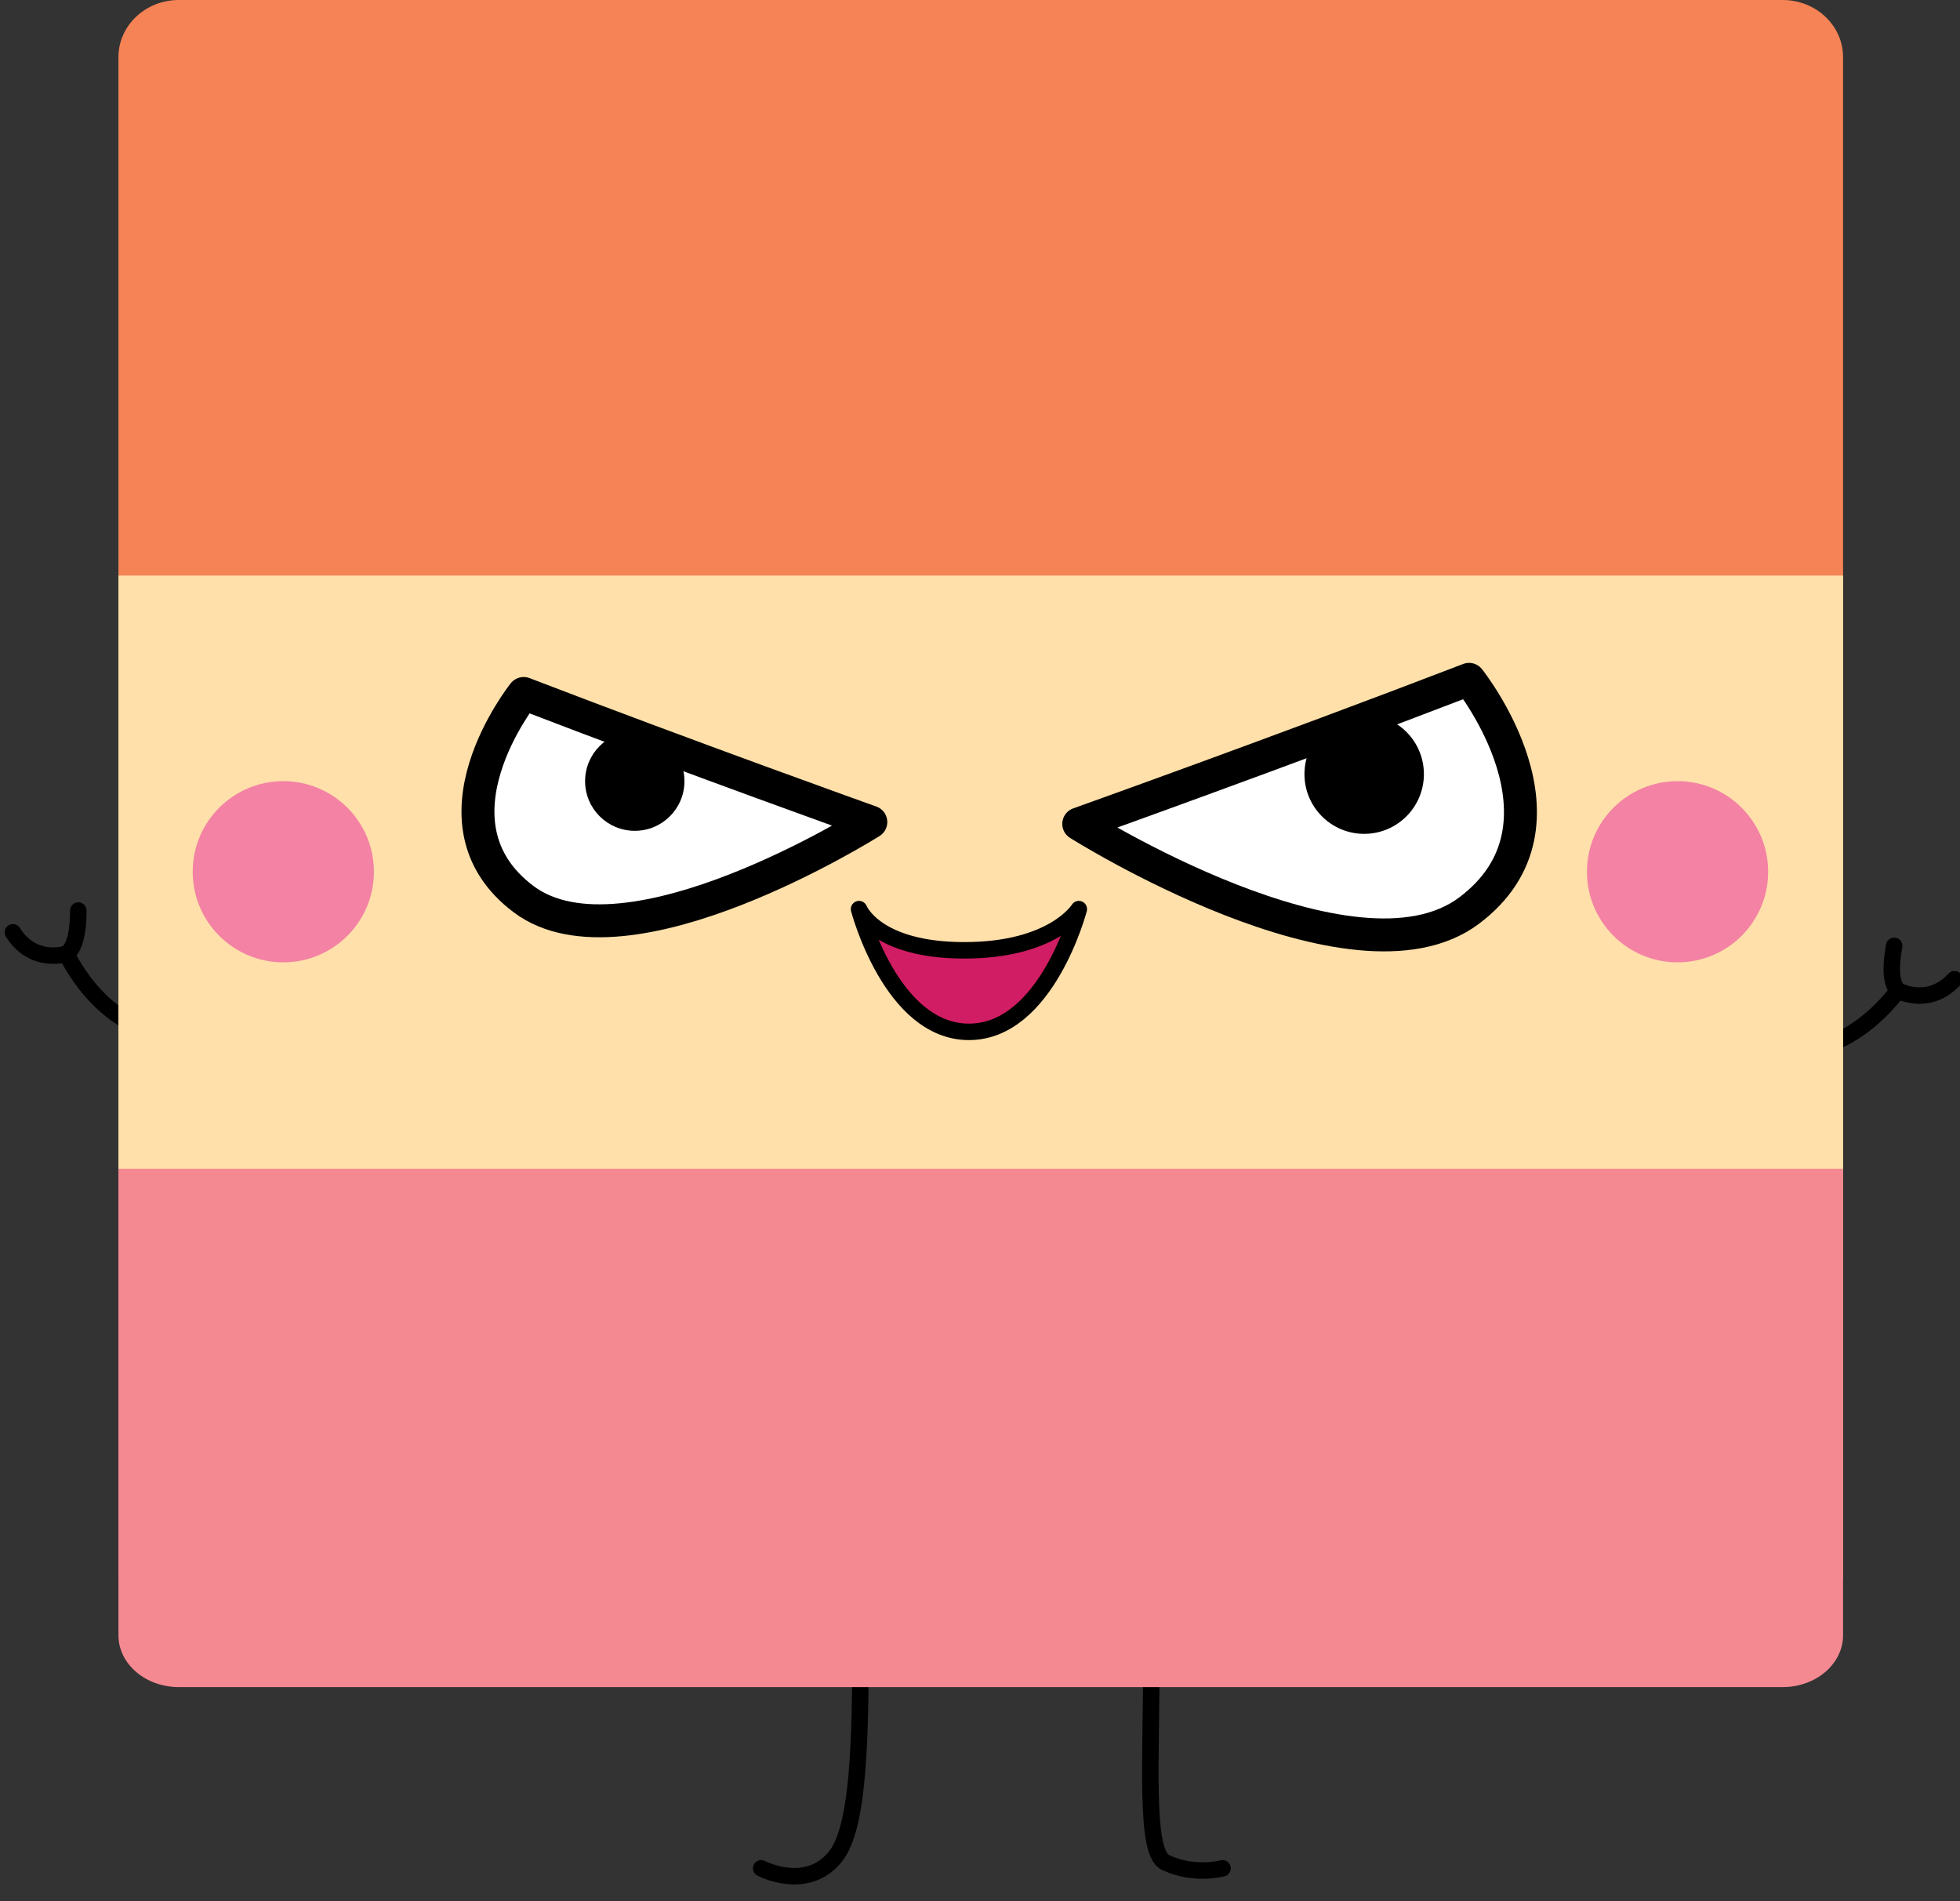 <?xml version="1.0" encoding="utf-8"?>
<!-- Generator: Adobe Illustrator 19.0.1, SVG Export Plug-In . SVG Version: 6.00 Build 0)  -->
<svg version="1.1" id="Layer_1" xmlns="http://www.w3.org/2000/svg" xmlns:xlink="http://www.w3.org/1999/xlink" x="0px" y="0px"
	 viewBox="-346.191 247.553 119 115.447" enable-background="new -346.191 247.553 119 115.447" xml:space="preserve">
<rect x="-346.191" y="247.553" width="119" height="115.447" fill="#333333" stroke="none"/>
<path fill="none" stroke="#000000" stroke-linecap="round" stroke-linejoin="round" stroke-miterlimit="10" d="M-293.95,348.071
	c0,6.471-0.274,10.718-1.554,12.26c-1.747,2.103-4.471,0.668-4.471,0.668"/>
<path fill="none" stroke="#000000" stroke-linecap="round" stroke-linejoin="round" stroke-miterlimit="10" d="M-276.284,348.071
	c0,6.471-0.417,11.957,0.846,12.566c1.744,0.84,3.471,0.359,3.471,0.359"/>
<g>
	<path fill="none" stroke="#000000" stroke-linecap="round" stroke-linejoin="round" stroke-miterlimit="10" d="M-231.111,307.903
		c-2.764,3.42-5.884,3.784-7.735,3.439c-1.953-0.363-4.04-1.384-5.985-5.989"/>
	<path fill="none" stroke="#000000" stroke-linecap="round" stroke-linejoin="round" stroke-miterlimit="10" d="M-231.186,304.984
		c-0.466,2.504,0.317,2.752,0.317,2.752s1.791,0.953,3.346-0.725"/>
</g>
<g>
	<path fill="none" stroke="#000000" stroke-linecap="round" stroke-linejoin="round" stroke-miterlimit="10" d="M-342.044,305.697
		c2.095,3.868,5.095,4.794,6.977,4.794c1.987,0,4.223-0.622,6.979-4.794"/>
	<path fill="none" stroke="#000000" stroke-linecap="round" stroke-linejoin="round" stroke-miterlimit="10" d="M-341.436,302.841
		c0,2.547-0.815,2.648-0.815,2.648s-1.936,0.611-3.158-1.324"/>
</g>
<path fill="#F58355" d="M-234.291,343.099c0,1.915-1.641,3.467-3.667,3.467h-97.376c-2.024-0.001-3.666-1.553-3.666-3.467V251.02
	c0-1.914,1.642-3.467,3.666-3.467h97.376c2.026,0,3.667,1.553,3.667,3.467V343.099z"/>
<rect x="-339" y="282.5" fill="#FFE0AA" width="104.709" height="36.187"/>
<path fill="#F48992" d="M-339,318.518v28.33c0,1.739,1.642,3.146,3.666,3.146h97.375c2.026,0,3.668-1.408,3.668-3.146v-28.33H-339z"
	/>
<path fill="#FFFFFF" stroke="#000000" stroke-width="2" stroke-linecap="round" stroke-linejoin="round" stroke-miterlimit="10" d="
	M-314.397,289.662c10.149,3.903,21.077,7.807,21.077,7.807s-14.832,9.367-21.077,4.685
	C-320.641,297.468-314.397,289.662-314.397,289.662z"/>
<path fill="#FFFFFF" stroke="#000000" stroke-width="2" stroke-linecap="round" stroke-linejoin="round" stroke-miterlimit="10" d="
	M-256.999,288.804c-11.41,4.388-23.697,8.777-23.697,8.777s16.675,10.533,23.697,5.266
	C-249.978,297.581-256.999,288.804-256.999,288.804z"/>
<circle cx="-307.651" cy="294.985" r="3.016"/>
<circle cx="-263.366" cy="294.559" r="3.626"/>
<circle fill="#F382A4" cx="-328.99" cy="300.486" r="5.501"/>
<circle fill="#F382A4" cx="-244.34" cy="300.486" r="5.5"/>
<path fill="#D11D63" stroke="#000000" stroke-linecap="round" stroke-linejoin="round" stroke-miterlimit="10" d="M-294.035,302.755
	c0,0,0.978,2.502,6.395,2.502s6.949-2.502,6.949-2.502s-1.946,7.453-6.671,7.453C-292.09,310.208-294.035,302.755-294.035,302.755z"
	/>
<rect id="_x3C_Slice_x3E__1_" x="-346.191" y="245" fill="none" width="119" height="118"/>
</svg>
